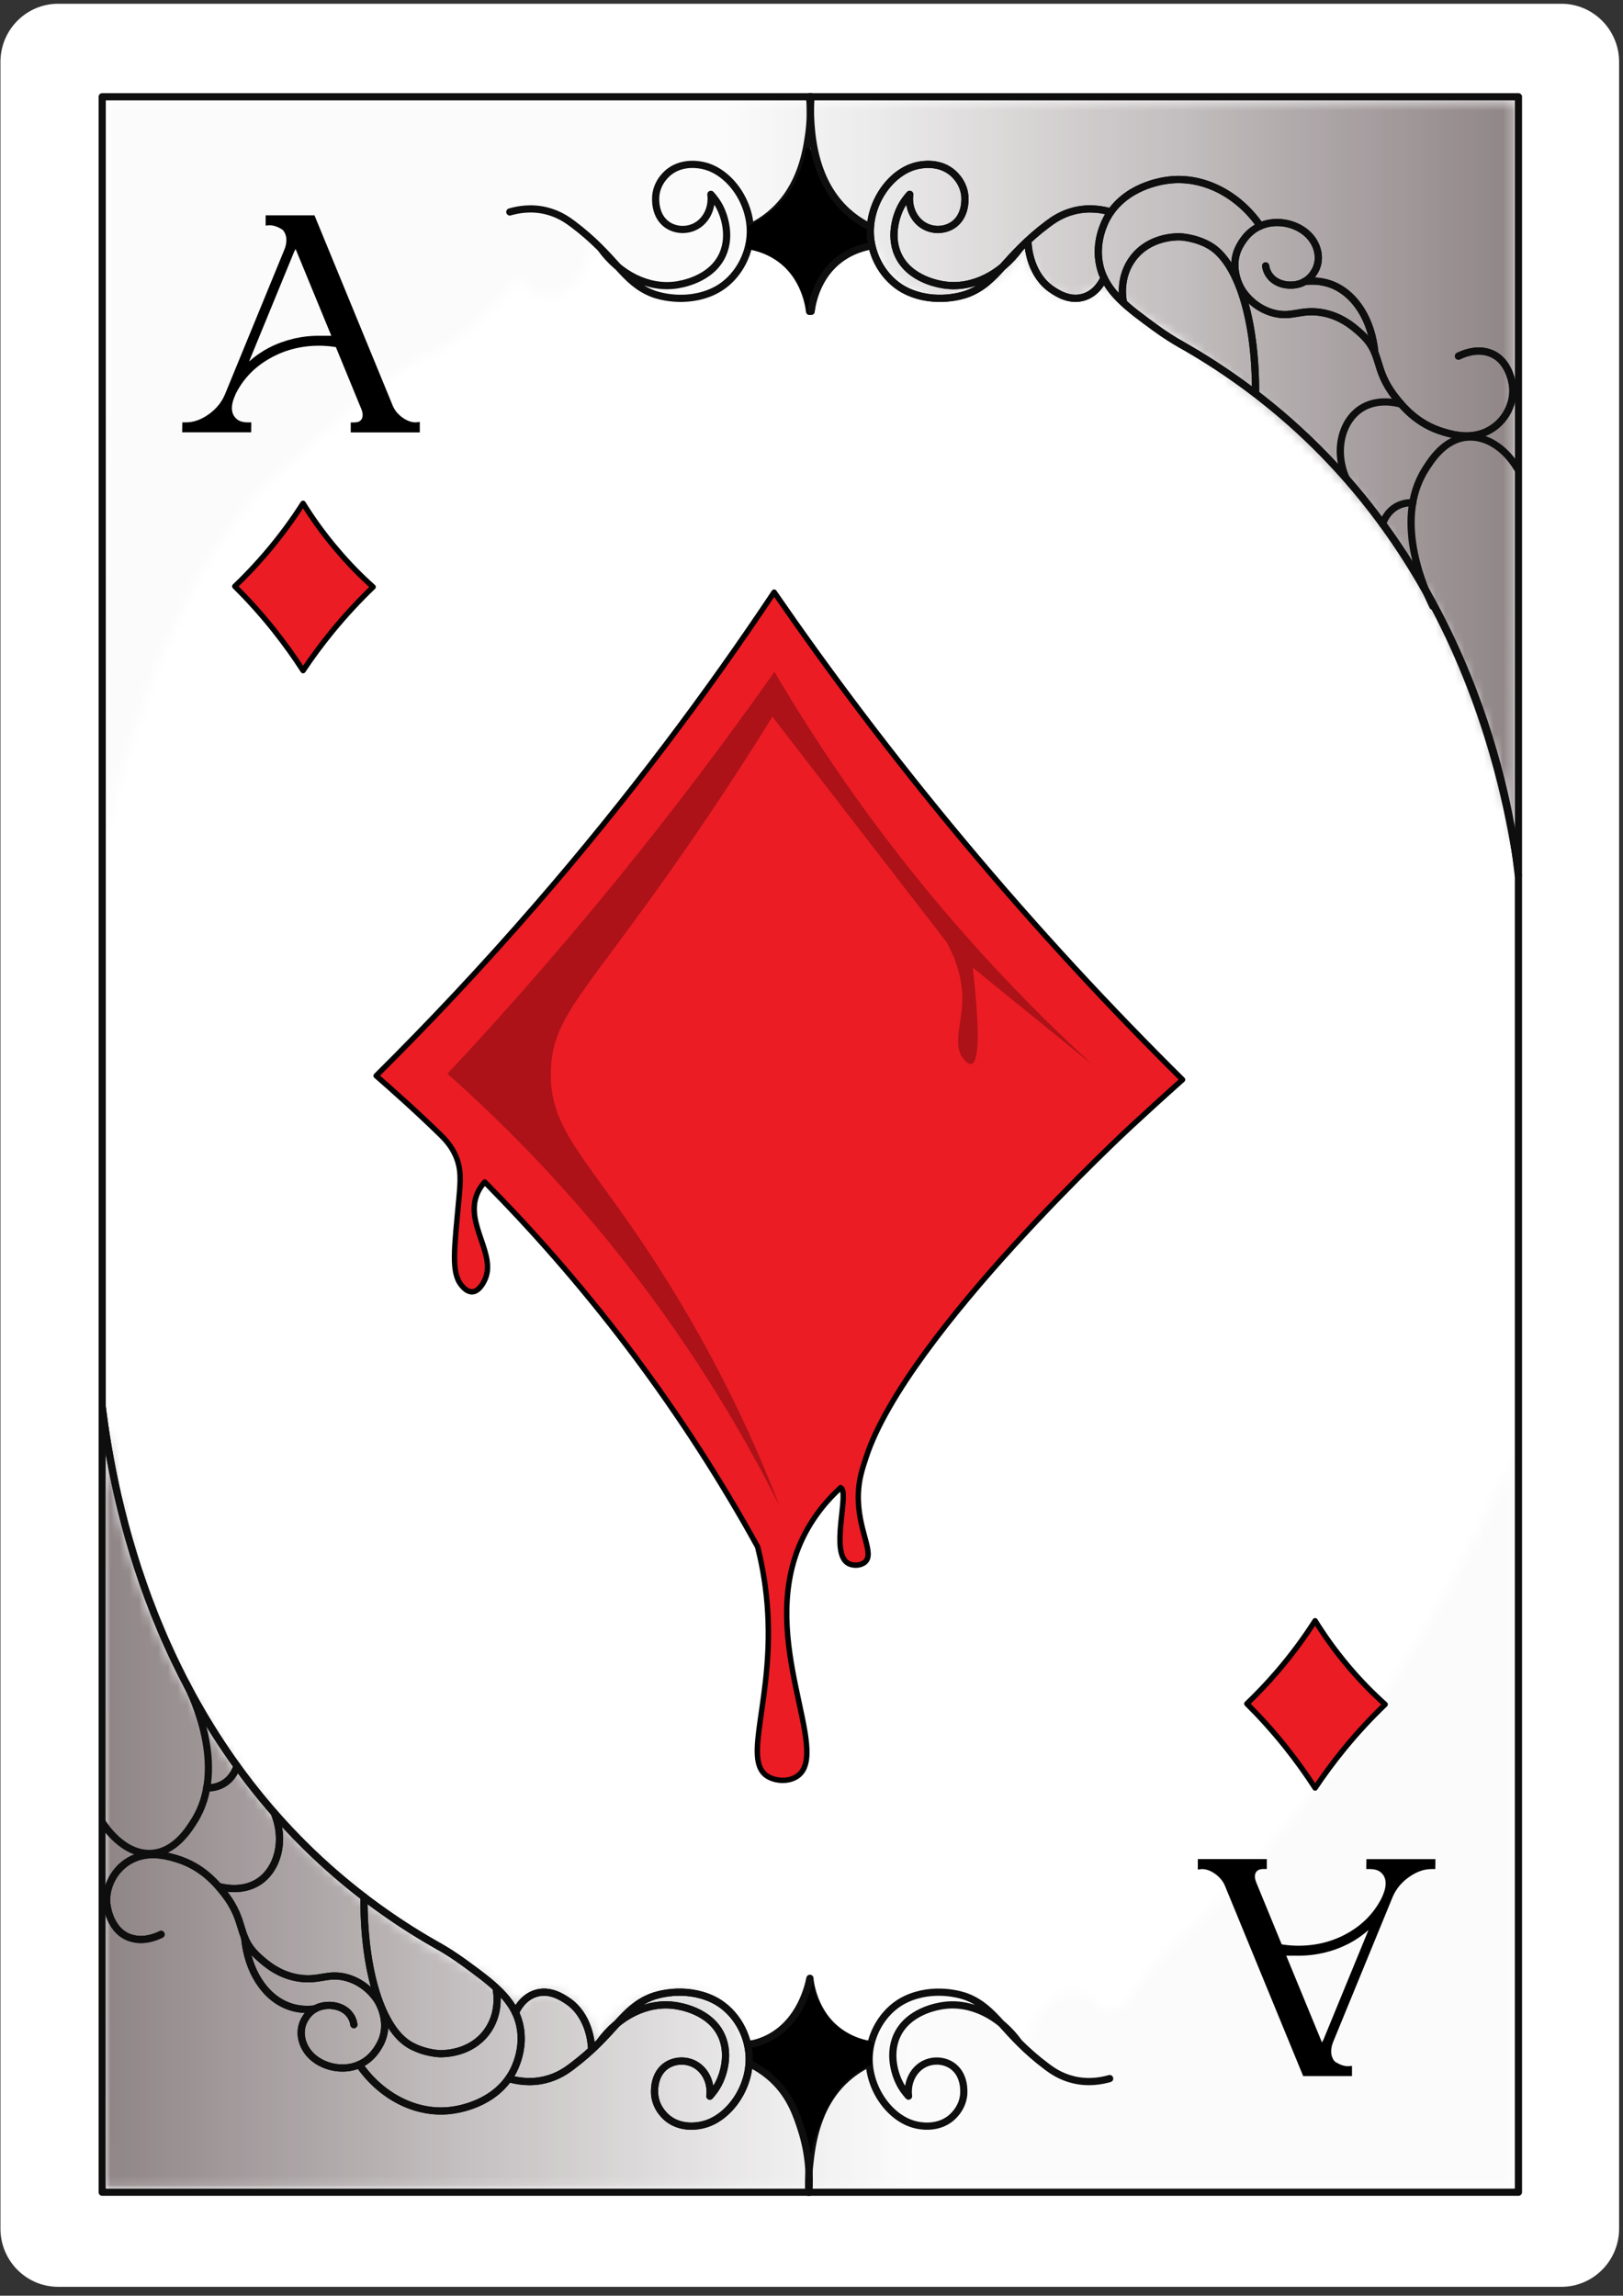 <svg width="169" height="239" viewBox="0 0 169 239" fill="none" xmlns="http://www.w3.org/2000/svg">
<rect x="0" y="0" width="169" height="239" fill="#333333" stroke="none"/>
<path d="M162.578 238.078H6.059C2.738 238.078 0.047 235.363 0.047 232.02V6.449C0.047 3.105 2.738 0.391 6.059 0.391H162.578C165.898 0.391 168.594 3.105 168.594 6.449V232.02C168.594 235.363 165.898 238.078 162.578 238.078Z" fill="white"/>
<mask id="mask0_2320_5096" style="mask-type:luminance" maskUnits="userSpaceOnUse" x="11" y="10" width="147" height="79">
<path d="M11 10H158V89H11V10Z" fill="white"/>
</mask>
<g mask="url(#mask0_2320_5096)">
<mask id="mask1_2320_5096" style="mask-type:luminance" maskUnits="userSpaceOnUse" x="11" y="10" width="147" height="79">
<path d="M157.727 88.133C157.727 62.234 157.734 36.328 157.738 10.434C108.887 10.434 60.023 10.434 11.168 10.441C11.145 35.918 11.121 61.395 11.102 86.871C13.664 75.434 18.84 58.566 28.711 49.559C36.262 42.676 40.035 39.227 42.988 37.844C44.363 37.199 48.75 35.301 52.379 30.871C53.055 30.051 53.543 29.332 53.852 28.852C54.164 29.273 55.379 30.824 57.051 30.855C59.227 30.891 61.656 28.344 61.777 24.504C62.031 25.074 64.172 29.617 69.031 30.645C71.371 31.141 73.336 30.613 74.348 30.254C75.008 29.707 75.887 28.859 76.688 27.645C77.477 26.453 77.902 25.336 78.148 24.523H90.699C90.773 24.988 91.379 28.418 94.5 30.129C97.551 31.801 100.648 30.523 101.602 30.141C104.895 28.816 106.289 26.078 106.598 25.434C107.34 28.973 109.816 31.164 111.988 30.988C112.344 30.961 113.477 30.809 114.652 29.488L118.41 32.617C119.879 33.488 121.941 34.77 124.32 36.434C127.109 38.387 136.363 44.953 143.633 54.398C153.285 66.938 156.516 80.746 157.719 88.117L157.727 88.133Z" fill="white"/>
</mask>
<g mask="url(#mask1_2320_5096)">
<path d="M11.102 10.434V88.133H157.738V10.434H11.102Z" fill="url(#paint0_linear_2320_5096)"/>
</g>
</g>
<path d="M158.113 228.227H10.641C10.641 182.895 10.641 137.566 10.641 92.234C10.641 64.844 10.641 37.461 10.641 10.074H158.113C158.113 37.418 158.113 64.762 158.113 92.109C158.113 137.484 158.113 182.852 158.113 228.227Z" stroke="#0E0E0E" stroke-width="0.75" stroke-linecap="round" stroke-linejoin="round"/>
<path d="M84.293 32.504C84.238 31.883 83.984 29.699 82.176 27.848C80.559 26.184 78.652 25.785 78 25.672C78.051 25.02 78.106 24.367 78.156 23.715C79.012 23.316 80.731 22.371 82.156 20.461C83.602 18.516 84.016 16.582 84.148 15.645C84.488 16.816 85.231 18.816 86.926 20.766C88.231 22.266 89.617 23.184 90.578 23.715C90.629 24.367 90.684 25.02 90.734 25.672C90.269 25.719 87.277 26.062 85.477 28.68C84.422 30.227 84.293 31.801 84.277 32.504H84.293Z" fill="white"/>
<path d="M53.086 22.066C53.918 21.824 55.289 21.562 56.844 21.938C58.199 22.262 59.113 22.922 59.633 23.309C64.191 26.73 64.867 29.387 68.004 30.586C68.406 30.742 71.34 31.711 74.297 30.328C76.379 29.355 77.863 27.137 78.098 24.727C78.426 21.277 76.027 17.863 73.246 17.242C72.922 17.168 71.168 16.777 69.734 17.852C69.555 17.984 68.445 18.84 68.289 20.348C68.266 20.574 68.086 22.516 69.57 23.461C70.402 23.984 71.461 24.016 72.301 23.625C73.492 23.078 74.211 21.703 74.023 20.234C74.316 20.559 74.723 21.059 75.047 21.75C75.203 22.078 76.223 24.336 75.246 26.504C74.062 29.145 70.828 29.609 70.394 29.672C67.508 30.082 64.508 28.566 62.543 25.844" stroke="#0E0E0E" stroke-width="0.75" stroke-linecap="round" stroke-linejoin="round"/>
<path d="M78.156 23.625C78.727 23.348 79.621 22.844 80.527 22.02C83.43 19.371 83.961 15.699 84.203 14.062C84.336 13.141 84.457 11.766 84.301 10.066" stroke="#0E0E0E" stroke-width="0.75" stroke-linecap="round" stroke-linejoin="round"/>
<path d="M78 25.582C78.711 25.711 79.484 25.934 80.25 26.324C83.707 28.086 84.219 31.777 84.293 32.414" stroke="#0E0E0E" stroke-width="0.75" stroke-linecap="round" stroke-linejoin="round"/>
<path d="M115.664 22.066C114.832 21.824 113.461 21.562 111.906 21.938C110.551 22.262 109.637 22.922 109.117 23.309C104.559 26.73 103.883 29.387 100.746 30.586C100.344 30.742 97.41 31.711 94.453 30.328C92.371 29.355 90.887 27.137 90.652 24.727C90.324 21.277 92.723 17.863 95.504 17.242C95.828 17.168 97.582 16.777 99.016 17.852C99.195 17.984 100.305 18.84 100.461 20.348C100.484 20.574 100.664 22.516 99.18 23.461C98.348 23.984 97.289 24.016 96.449 23.625C95.258 23.078 94.539 21.703 94.727 20.234C94.434 20.559 94.027 21.059 93.703 21.75C93.547 22.078 92.527 24.336 93.504 26.504C94.688 29.145 97.922 29.609 98.356 29.672C101.242 30.082 104.242 28.566 106.207 25.844" stroke="#0E0E0E" stroke-width="0.75" stroke-linecap="round" stroke-linejoin="round"/>
<path d="M90.75 25.582C90.039 25.711 89.266 25.934 88.5 26.324C85.043 28.086 84.531 31.777 84.457 32.414" stroke="#0E0E0E" stroke-width="0.75" stroke-linecap="round" stroke-linejoin="round"/>
<path d="M114.961 28.922C114.848 29.176 114.254 30.488 112.867 30.922C111.398 31.387 110.109 30.531 109.566 30.172C107.297 28.664 107.07 25.793 107.047 25.328" stroke="#0E0E0E" stroke-width="0.75" stroke-linecap="round" stroke-linejoin="round"/>
<path d="M122.934 35.836C122.289 35.469 121.379 34.914 120.359 34.172C117.414 32.023 115.109 30.352 114.512 27.621C113.961 25.141 115.078 23.047 115.273 22.695C117.113 19.379 120.961 18.832 121.754 18.742C125.332 18.336 128.961 20.227 131.234 23.527" stroke="#0E0E0E" stroke-width="0.75" stroke-linecap="round" stroke-linejoin="round"/>
<path d="M130.738 40.98C130.777 33.262 128.887 27.203 125.895 25.531C124.359 24.676 122.797 24.652 122.797 24.652C122.281 24.652 119.664 24.691 118.004 26.852C116.527 28.777 116.895 30.984 116.961 31.359" stroke="#0E0E0E" stroke-width="0.75" stroke-linecap="round" stroke-linejoin="round"/>
<path d="M151.867 37.078C152.258 36.887 153.504 36.309 154.844 36.652C157.238 37.262 157.508 40.148 157.523 40.359C157.664 42.195 156.539 44.332 154.395 45.098C152.746 45.684 151.156 45.219 150.309 44.969C147.563 44.168 146.055 42.301 145.305 41.355C142.906 38.297 144.074 36.809 141.613 34.637C140.949 34.043 139.598 32.844 137.527 32.527C135.375 32.191 134.488 33.121 132.523 32.574C130.598 32.031 129.602 30.613 129.344 30.219C129.227 30.039 127.824 27.781 129.141 25.508C129.414 25.035 130.215 23.664 132.023 23.266C133.664 22.914 135.473 23.512 136.461 24.691C137.309 25.695 137.559 27.113 136.898 28.238C136.754 28.484 136.305 29.25 135.285 29.559C134.43 29.812 133.344 29.699 132.594 29.102C131.934 28.566 131.813 27.887 131.789 27.684" stroke="#0E0E0E" stroke-width="0.75" stroke-linecap="round" stroke-linejoin="round"/>
<path d="M143.16 36.727C142.844 33.309 141.098 30.496 138.539 29.578C137.953 29.371 137.039 29.16 135.824 29.309" stroke="#0E0E0E" stroke-width="0.75" stroke-linecap="round" stroke-linejoin="round"/>
<path d="M145.754 42.039C145.289 41.918 143.355 41.469 141.703 42.547C139.719 43.852 138.922 46.875 140.145 49.738" stroke="#0E0E0E" stroke-width="0.75" stroke-linecap="round" stroke-linejoin="round"/>
<path d="M147.113 52.344C146.805 52.328 146.168 52.336 145.492 52.688C144.398 53.266 144.039 54.324 143.969 54.562" stroke="#0E0E0E" stroke-width="0.75" stroke-linecap="round" stroke-linejoin="round"/>
<path d="M158.102 91.156C158.086 91.051 158.07 90.863 158.039 90.644C157.453 85.508 154.148 61.523 134.422 44.023C131.969 41.852 128.168 38.797 122.934 35.828" stroke="#0E0E0E" stroke-width="0.75" stroke-linecap="round" stroke-linejoin="round"/>
<path d="M84.293 32.504C84.238 31.883 83.984 29.699 82.176 27.848C80.559 26.184 78.652 25.785 78 25.672C78.051 25.02 78.106 24.367 78.156 23.715C79.012 23.316 80.731 22.371 82.156 20.461C83.602 18.516 84.016 16.582 84.148 15.645C84.488 16.816 85.231 18.816 86.926 20.766C88.231 22.266 89.617 23.184 90.578 23.715C90.629 24.367 90.684 25.02 90.734 25.672C90.269 25.719 87.277 26.062 85.477 28.68C84.422 30.227 84.293 31.801 84.277 32.504H84.293Z" fill="black" stroke="black" stroke-width="0.562" stroke-linecap="round" stroke-linejoin="round"/>
<path d="M115.664 22.066C114.832 21.824 113.461 21.562 111.906 21.938C110.551 22.262 109.637 22.922 109.117 23.309C104.559 26.73 103.883 29.387 100.746 30.586C100.344 30.742 97.41 31.711 94.453 30.328C92.371 29.355 90.887 27.137 90.652 24.727C90.324 21.277 92.723 17.863 95.504 17.242C95.828 17.168 97.582 16.777 99.016 17.852C99.195 17.984 100.305 18.84 100.461 20.348C100.484 20.574 100.664 22.516 99.18 23.461C98.348 23.984 97.289 24.016 96.449 23.625C95.258 23.078 94.539 21.703 94.727 20.234C94.434 20.559 94.027 21.059 93.703 21.75C93.547 22.078 92.527 24.336 93.504 26.504C94.688 29.145 97.922 29.609 98.356 29.672C101.242 30.082 104.242 28.566 106.207 25.844" stroke="#0E0E0E" stroke-width="0.75" stroke-linecap="round" stroke-linejoin="round"/>
<path d="M90.594 23.625C89.488 23.078 88.719 22.469 88.223 22.02C84.879 18.977 84.555 14.453 84.434 12.789C84.352 11.648 84.398 10.703 84.449 10.066" stroke="#0E0E0E" stroke-width="0.75" stroke-linecap="round" stroke-linejoin="round"/>
<path d="M90.75 25.582C90.039 25.711 89.266 25.934 88.5 26.324C85.043 28.086 84.531 31.777 84.457 32.414" stroke="#0E0E0E" stroke-width="0.75" stroke-linecap="round" stroke-linejoin="round"/>
<path d="M114.961 28.922C114.848 29.176 114.254 30.488 112.867 30.922C111.398 31.387 110.109 30.531 109.566 30.172C107.297 28.664 107.07 25.793 107.047 25.328" stroke="#0E0E0E" stroke-width="0.75" stroke-linecap="round" stroke-linejoin="round"/>
<path d="M122.934 35.836C122.289 35.469 121.379 34.914 120.359 34.172C117.414 32.023 115.109 30.352 114.512 27.621C113.961 25.141 115.078 23.047 115.273 22.695C117.113 19.379 120.961 18.832 121.754 18.742C125.332 18.336 128.961 20.227 131.234 23.527" stroke="#0E0E0E" stroke-width="0.75" stroke-linecap="round" stroke-linejoin="round"/>
<path d="M130.738 40.98C130.777 33.262 128.887 27.203 125.895 25.531C124.359 24.676 122.797 24.652 122.797 24.652C122.281 24.652 119.664 24.691 118.004 26.852C116.527 28.777 116.895 30.984 116.961 31.359" stroke="#0E0E0E" stroke-width="0.75" stroke-linecap="round" stroke-linejoin="round"/>
<path d="M151.867 37.078C152.258 36.887 153.504 36.309 154.844 36.652C157.238 37.262 157.508 40.148 157.523 40.359C157.664 42.195 156.539 44.332 154.395 45.098C152.746 45.684 151.156 45.219 150.309 44.969C147.563 44.168 146.055 42.301 145.305 41.355C142.906 38.297 144.074 36.809 141.613 34.637C140.949 34.043 139.598 32.844 137.527 32.527C135.375 32.191 134.488 33.121 132.523 32.574C130.598 32.031 129.602 30.613 129.344 30.219C129.227 30.039 127.824 27.781 129.141 25.508C129.414 25.035 130.215 23.664 132.023 23.266C133.664 22.914 135.473 23.512 136.461 24.691C137.309 25.695 137.559 27.113 136.898 28.238C136.754 28.484 136.305 29.25 135.285 29.559C134.43 29.812 133.344 29.699 132.594 29.102C131.934 28.566 131.813 27.887 131.789 27.684" stroke="#0E0E0E" stroke-width="0.75" stroke-linecap="round" stroke-linejoin="round"/>
<path d="M143.16 36.727C142.844 33.309 141.098 30.496 138.539 29.578C137.953 29.371 137.039 29.16 135.824 29.309" stroke="#0E0E0E" stroke-width="0.75" stroke-linecap="round" stroke-linejoin="round"/>
<path d="M158.012 48.801C156.781 46.695 154.816 45.383 152.859 45.504C150.434 45.652 149.012 47.926 148.395 48.906C144.93 54.434 148.637 61.988 149.203 63.121" stroke="#0E0E0E" stroke-width="0.75" stroke-linecap="round" stroke-linejoin="round"/>
<path d="M158.063 90.481C156.652 80.828 152.07 59.715 134.422 44.031C130.582 40.621 126.66 37.941 122.934 35.836" stroke="#0E0E0E" stroke-width="0.75" stroke-linecap="round" stroke-linejoin="round"/>
<mask id="mask2_2320_5096" style="mask-type:luminance" maskUnits="userSpaceOnUse" x="10" y="148" width="148" height="80">
<path d="M10 148H158V228H10V148Z" fill="white"/>
</mask>
<g mask="url(#mask2_2320_5096)">
<mask id="mask3_2320_5096" style="mask-type:luminance" maskUnits="userSpaceOnUse" x="10" y="148" width="148" height="80">
<path d="M10.949 148.68C10.973 175.074 10.988 201.465 11.012 227.852C59.871 227.844 108.734 227.828 157.598 227.82C157.621 202.344 157.641 176.863 157.664 151.387C152.813 162.676 145.371 176.43 133.828 190.172C129.375 195.465 124.891 200.086 120.562 204.09C119.363 205.68 118.164 207.262 116.969 208.852C116.289 209.039 115.605 209.219 114.922 209.406C114.609 208.988 113.391 207.434 111.719 207.406C109.547 207.367 107.113 209.918 106.996 213.758C106.738 213.188 104.602 208.641 99.742 207.613C97.402 207.121 95.438 207.645 94.426 208.004C93.766 208.551 92.887 209.398 92.086 210.613C91.297 211.809 90.871 212.926 90.621 213.734H78.074C78 213.27 77.391 209.844 74.273 208.133C71.219 206.461 68.121 207.734 67.172 208.117C63.879 209.445 62.484 212.184 62.176 212.828C61.434 209.289 58.957 207.098 56.781 207.27C56.43 207.301 55.297 207.449 54.121 208.77C52.867 207.727 51.613 206.684 50.363 205.641C44.543 202.762 33.703 196.426 24.609 184.141C13.973 169.77 11.617 155.227 10.965 148.688L10.949 148.68Z" fill="white"/>
</mask>
<g mask="url(#mask3_2320_5096)">
<path d="M10.949 148.68V227.852H157.664V148.68H10.949Z" fill="url(#paint1_linear_2320_5096)"/>
</g>
</g>
<path d="M84.336 205.957C84.391 206.578 84.644 208.762 86.453 210.613C88.074 212.281 89.977 212.676 90.629 212.789C90.578 213.441 90.523 214.094 90.473 214.746C89.617 215.145 87.898 216.09 86.477 218.004C85.027 219.945 84.613 221.879 84.481 222.816C84.141 221.648 83.398 219.645 81.703 217.695C80.398 216.195 79.012 215.281 78.051 214.746C78 214.094 77.949 213.441 77.894 212.789C78.359 212.746 81.352 212.398 83.152 209.781C84.211 208.238 84.336 206.664 84.352 205.957H84.336Z" fill="white"/>
<path d="M115.547 216.398C114.711 216.637 113.34 216.898 111.789 216.523C110.43 216.203 109.516 215.543 108.996 215.152C104.437 211.734 103.762 209.078 100.629 207.879C100.223 207.719 97.289 206.754 94.336 208.133C92.25 209.109 90.766 211.328 90.531 213.734C90.203 217.184 92.602 220.598 95.387 221.219C95.707 221.297 97.461 221.684 98.894 220.613C99.074 220.477 100.184 219.621 100.344 218.113C100.363 217.891 100.547 215.949 99.059 215.004C98.227 214.477 97.172 214.449 96.328 214.836C95.137 215.387 94.418 216.758 94.606 218.227C94.312 217.906 93.906 217.402 93.586 216.711C93.426 216.383 92.406 214.125 93.383 211.957C94.566 209.316 97.801 208.852 98.234 208.793C101.121 208.379 104.121 209.895 106.086 212.617" stroke="#0E0E0E" stroke-width="0.75" stroke-linecap="round" stroke-linejoin="round"/>
<path d="M90.473 214.836C89.414 215.363 88.641 215.953 88.102 216.441C84.988 219.27 84.531 223.387 84.316 225.316C84.172 226.566 84.188 227.602 84.219 228.238" stroke="#0E0E0E" stroke-width="0.75" stroke-linecap="round" stroke-linejoin="round"/>
<path d="M90.629 212.879C89.918 212.754 89.144 212.527 88.379 212.137C84.922 210.375 84.414 206.684 84.336 206.047" stroke="#0E0E0E" stroke-width="0.75" stroke-linecap="round" stroke-linejoin="round"/>
<path d="M52.973 216.398C53.805 216.637 55.176 216.898 56.73 216.523C58.086 216.203 59.004 215.543 59.52 215.152C64.078 211.734 64.754 209.078 67.891 207.879C68.297 207.719 71.227 206.754 74.184 208.133C76.266 209.109 77.754 211.328 77.984 213.734C78.316 217.184 75.914 220.598 73.133 221.219C72.809 221.297 71.055 221.684 69.621 220.613C69.441 220.477 68.332 219.621 68.176 218.113C68.152 217.891 67.973 215.949 69.457 215.004C70.289 214.477 71.348 214.449 72.188 214.836C73.379 215.387 74.102 216.758 73.914 218.227C74.203 217.906 74.609 217.402 74.934 216.711C75.09 216.383 76.109 214.125 75.137 211.957C73.949 209.316 70.719 208.852 70.281 208.793C67.394 208.379 64.394 209.895 62.43 212.617" stroke="#0E0E0E" stroke-width="0.75" stroke-linecap="round" stroke-linejoin="round"/>
<path d="M77.887 212.879C78.57 212.773 79.352 212.559 80.137 212.137C83.348 210.441 84.18 206.82 84.336 206.047" stroke="#0E0E0E" stroke-width="0.75" stroke-linecap="round" stroke-linejoin="round"/>
<path d="M53.676 209.543C53.789 209.289 54.383 207.977 55.77 207.539C57.238 207.074 58.531 207.93 59.07 208.289C61.344 209.797 61.566 212.672 61.59 213.137" stroke="#0E0E0E" stroke-width="0.75" stroke-linecap="round" stroke-linejoin="round"/>
<path d="M45.699 202.629C46.344 202.996 47.25 203.551 48.27 204.293C51.219 206.438 53.52 208.109 54.121 210.84C54.668 213.324 53.551 215.414 53.355 215.766C51.516 219.082 47.672 219.629 46.875 219.719C43.297 220.125 39.668 218.234 37.395 214.934" stroke="#0E0E0E" stroke-width="0.75" stroke-linecap="round" stroke-linejoin="round"/>
<path d="M37.898 197.484C37.859 205.199 39.75 211.262 42.742 212.934C44.281 213.789 45.84 213.809 45.84 213.809C46.359 213.809 48.977 213.773 50.633 211.613C52.109 209.684 51.742 207.48 51.676 207.105" stroke="#0E0E0E" stroke-width="0.75" stroke-linecap="round" stroke-linejoin="round"/>
<path d="M16.77 201.383C16.379 201.578 15.137 202.156 13.793 201.809C11.399 201.203 11.129 198.316 11.113 198.105C10.973 196.266 12.098 194.129 14.242 193.363C15.891 192.781 17.484 193.246 18.328 193.492C21.074 194.297 22.582 196.164 23.332 197.109C25.734 200.168 24.562 201.652 27.023 203.828C27.692 204.422 29.039 205.621 31.109 205.934C33.262 206.273 34.148 205.344 36.113 205.891C38.039 206.43 39.039 207.848 39.293 208.246C39.414 208.426 40.816 210.684 39.496 212.953C39.227 213.426 38.422 214.801 36.613 215.199C34.973 215.551 33.164 214.949 32.176 213.773C31.328 212.766 31.078 211.351 31.738 210.226C31.883 209.976 32.332 209.211 33.352 208.906C34.207 208.648 35.297 208.762 36.047 209.363C36.703 209.894 36.824 210.578 36.848 210.781" stroke="#0E0E0E" stroke-width="0.75" stroke-linecap="round" stroke-linejoin="round"/>
<path d="M25.477 201.727C25.793 205.148 27.539 207.961 30.098 208.875C30.684 209.086 31.598 209.297 32.812 209.145" stroke="#0E0E0E" stroke-width="0.75" stroke-linecap="round" stroke-linejoin="round"/>
<path d="M22.875 196.426C23.355 196.547 25.273 196.98 26.926 195.914C28.926 194.609 29.746 191.586 28.539 188.707" stroke="#0E0E0E" stroke-width="0.75" stroke-linecap="round" stroke-linejoin="round"/>
<path d="M21.516 186.121C21.824 186.137 22.461 186.129 23.137 185.773C24.262 185.184 24.609 184.078 24.676 183.855" stroke="#0E0E0E" stroke-width="0.75" stroke-linecap="round" stroke-linejoin="round"/>
<path d="M10.656 146.535C11.859 156.195 16.074 178.273 34.207 194.437C38.039 197.852 41.953 200.527 45.699 202.637" stroke="#0E0E0E" stroke-width="0.75" stroke-linecap="round" stroke-linejoin="round"/>
<path d="M84.336 205.957C84.391 206.578 84.644 208.762 86.453 210.613C88.074 212.281 89.977 212.676 90.629 212.789C90.578 213.441 90.523 214.094 90.473 214.746C90.008 214.957 89.371 215.289 88.688 215.805C87.148 216.984 86.414 218.363 85.769 219.609C85.207 220.703 84.481 222.398 84.106 224.633C84.098 223.559 83.934 220.477 81.699 217.687C80.43 216.098 78.977 215.203 78.047 214.738C77.992 214.086 77.941 213.434 77.887 212.781C78.352 212.738 81.344 212.391 83.144 209.773C84.203 208.23 84.328 206.656 84.344 205.949L84.336 205.957Z" fill="black" stroke="black" stroke-width="0.562" stroke-linecap="round" stroke-linejoin="round"/>
<path d="M52.973 216.398C53.805 216.637 55.176 216.898 56.73 216.523C58.086 216.203 59.004 215.543 59.52 215.152C64.078 211.734 64.754 209.078 67.891 207.879C68.297 207.719 71.227 206.754 74.184 208.133C76.266 209.109 77.754 211.328 77.984 213.734C78.316 217.184 75.914 220.598 73.133 221.219C72.809 221.297 71.055 221.684 69.621 220.613C69.441 220.477 68.332 219.621 68.176 218.113C68.152 217.891 67.973 215.949 69.457 215.004C70.289 214.477 71.348 214.449 72.188 214.836C73.379 215.387 74.102 216.758 73.914 218.227C74.203 217.906 74.609 217.402 74.934 216.711C75.09 216.383 76.109 214.125 75.137 211.957C73.949 209.316 70.719 208.852 70.281 208.793C67.394 208.379 64.394 209.895 62.43 212.617" stroke="#0E0E0E" stroke-width="0.75" stroke-linecap="round" stroke-linejoin="round"/>
<path d="M78.047 214.836C78.668 215.137 79.539 215.641 80.414 216.441C82.266 218.152 82.934 220.133 83.453 221.754C84.254 224.258 84.336 226.539 84.227 228.238" stroke="#0E0E0E" stroke-width="0.75" stroke-linecap="round" stroke-linejoin="round"/>
<path d="M77.887 212.879C78.57 212.773 79.352 212.559 80.137 212.137C83.379 210.422 84.188 206.715 84.336 205.957" stroke="#0E0E0E" stroke-width="0.75" stroke-linecap="round" stroke-linejoin="round"/>
<path d="M53.676 209.543C53.789 209.289 54.383 207.977 55.77 207.539C57.238 207.074 58.531 207.93 59.07 208.289C61.344 209.797 61.566 212.672 61.59 213.137" stroke="#0E0E0E" stroke-width="0.75" stroke-linecap="round" stroke-linejoin="round"/>
<path d="M45.699 202.629C46.344 202.996 47.25 203.551 48.27 204.293C51.219 206.438 53.52 208.109 54.121 210.84C54.668 213.324 53.551 215.414 53.355 215.766C51.516 219.082 47.672 219.629 46.875 219.719C43.297 220.125 39.668 218.234 37.395 214.934" stroke="#0E0E0E" stroke-width="0.75" stroke-linecap="round" stroke-linejoin="round"/>
<path d="M37.898 197.484C37.859 205.199 39.75 211.262 42.742 212.934C44.281 213.789 45.84 213.809 45.84 213.809C46.359 213.809 48.977 213.773 50.633 211.613C52.109 209.684 51.742 207.48 51.676 207.105" stroke="#0E0E0E" stroke-width="0.75" stroke-linecap="round" stroke-linejoin="round"/>
<path d="M16.77 201.383C16.379 201.578 15.137 202.156 13.793 201.809C11.399 201.203 11.129 198.316 11.113 198.105C10.973 196.266 12.098 194.129 14.242 193.363C15.891 192.781 17.484 193.246 18.328 193.492C21.074 194.297 22.582 196.164 23.332 197.109C25.734 200.168 24.562 201.652 27.023 203.828C27.692 204.422 29.039 205.621 31.109 205.934C33.262 206.273 34.148 205.344 36.113 205.891C38.039 206.43 39.039 207.848 39.293 208.246C39.414 208.426 40.816 210.684 39.496 212.953C39.227 213.426 38.422 214.801 36.613 215.199C34.973 215.551 33.164 214.949 32.176 213.773C31.328 212.766 31.078 211.351 31.738 210.226C31.883 209.976 32.332 209.211 33.352 208.906C34.207 208.648 35.297 208.762 36.047 209.363C36.703 209.894 36.824 210.578 36.848 210.781" stroke="#0E0E0E" stroke-width="0.75" stroke-linecap="round" stroke-linejoin="round"/>
<path d="M25.477 201.727C25.793 205.148 27.539 207.961 30.098 208.875C30.684 209.086 31.598 209.297 32.812 209.145" stroke="#0E0E0E" stroke-width="0.75" stroke-linecap="round" stroke-linejoin="round"/>
<path d="M10.711 189.797C10.801 189.945 12.797 193.141 15.781 192.953C18.195 192.801 19.621 190.539 20.242 189.547C23.699 184.027 20.004 176.469 19.434 175.336" stroke="#0E0E0E" stroke-width="0.75" stroke-linecap="round" stroke-linejoin="round"/>
<path d="M22.875 196.426C23.355 196.547 25.273 196.98 26.926 195.914C28.926 194.609 29.746 191.586 28.539 188.707" stroke="#0E0E0E" stroke-width="0.75" stroke-linecap="round" stroke-linejoin="round"/>
<path d="M21.516 186.121C21.824 186.137 22.461 186.129 23.137 185.773C24.262 185.184 24.609 184.078 24.676 183.855" stroke="#0E0E0E" stroke-width="0.75" stroke-linecap="round" stroke-linejoin="round"/>
<path d="M10.656 146.535C11.859 156.195 16.074 178.273 34.207 194.437C38.039 197.852 41.953 200.527 45.699 202.637" stroke="#0E0E0E" stroke-width="0.75" stroke-linecap="round" stroke-linejoin="round"/>
<path d="M124.727 194.625V193.547H131.91V194.578H131.52C131.406 194.578 131.281 194.602 131.145 194.641C131.012 194.684 130.898 194.766 130.801 194.887C130.719 195.016 130.672 195.172 130.672 195.359C130.672 195.547 130.719 195.758 130.816 195.988L130.828 196.02L133.461 202.426C134.023 202.516 134.609 202.566 135.203 202.566C137.094 202.566 138.824 202.117 140.379 201.227C141.938 200.332 143.102 199.117 143.879 197.578L144.023 197.234L144.051 197.16C144.211 196.77 144.285 196.41 144.285 196.078C144.285 195.555 144.09 195.156 143.707 194.871L143.691 194.859C143.422 194.676 143.078 194.586 142.672 194.586H142.266L142.281 193.551H149.469L149.453 194.586H149.062C148.273 194.586 147.504 194.863 146.723 195.414C145.949 195.961 145.379 196.641 145.027 197.461L144.996 197.535L138.832 212.551C138.684 212.902 138.613 213.246 138.613 213.57C138.613 213.988 138.742 214.336 138.988 214.621C139.469 214.941 139.926 215.109 140.355 215.109L140.781 215.078V216.141H135.699L127.539 196.297C127.328 195.816 126.988 195.414 126.523 195.082C126.059 194.754 125.602 194.586 125.152 194.586L124.727 194.633V194.625ZM135.426 203.602H133.934L137.656 212.641C137.73 212.504 137.797 212.371 137.859 212.234L137.918 212.078L142.5 200.926C141.219 202.074 139.672 202.867 137.887 203.297C137.805 203.316 137.707 203.34 137.602 203.355C136.891 203.512 136.164 203.594 135.422 203.602H135.426Z" fill="black"/>
<path d="M43.711 43.934V45.016H36.523V43.98H36.914C37.027 43.98 37.156 43.957 37.289 43.922C37.426 43.883 37.539 43.793 37.637 43.672C37.719 43.547 37.762 43.387 37.762 43.199C37.762 43.012 37.719 42.801 37.621 42.57L37.605 42.539L34.973 36.137C34.41 36.047 33.824 35.992 33.234 35.992C31.344 35.992 29.609 36.441 28.059 37.336C26.496 38.227 25.336 39.441 24.555 40.98L24.414 41.324L24.383 41.398C24.227 41.789 24.148 42.148 24.148 42.48C24.148 43.004 24.344 43.402 24.727 43.688L24.742 43.703C25.012 43.883 25.352 43.973 25.762 43.973H26.168L26.152 45.008H18.969L18.984 43.973H19.371C20.152 43.973 20.934 43.695 21.711 43.148C22.484 42.602 23.055 41.918 23.406 41.102L23.438 41.023L29.602 26.012C29.754 25.656 29.82 25.312 29.82 24.988C29.82 24.57 29.691 24.227 29.445 23.941C28.965 23.617 28.508 23.453 28.078 23.453L27.66 23.484V22.418H32.746L40.906 42.262C41.113 42.742 41.453 43.148 41.918 43.477C42.383 43.809 42.84 43.973 43.289 43.973L43.719 43.926L43.711 43.934ZM33.008 34.957H34.5L30.781 25.922C30.703 26.055 30.637 26.191 30.578 26.324L30.516 26.484L25.934 37.637C27.219 36.488 28.762 35.691 30.547 35.266C30.629 35.242 30.727 35.219 30.832 35.203C31.547 35.047 32.273 34.965 33.016 34.957H33.008Z" fill="black"/>
<path d="M31.551 52.41C30.496 54.066 29.191 55.867 27.602 57.719C26.527 58.965 25.469 60.066 24.449 61.043C25.754 62.34 27.137 63.848 28.523 65.586C29.691 67.059 30.699 68.477 31.559 69.816C32.422 68.519 33.426 67.148 34.582 65.731C36.039 63.953 37.484 62.422 38.852 61.109C37.641 60.031 36.328 58.719 35.012 57.148C33.594 55.477 32.461 53.859 31.559 52.402L31.551 52.41Z" fill="#EB1C24" stroke="black" stroke-width="0.562" stroke-linecap="round" stroke-linejoin="round"/>
<path d="M123.137 112.402C115.801 105.141 108.09 96.887 100.297 87.555C92.805 78.586 86.281 69.871 80.609 61.648C73.746 71.941 65.559 82.957 55.793 94.215C50.184 100.688 44.602 106.598 39.164 111.996C40.703 113.34 43.262 115.605 45.816 118.094C46.273 118.547 46.949 119.211 47.43 120.293C48.051 121.695 47.961 122.926 47.781 124.844C47.309 130.004 46.949 132.504 48.066 133.828C48.211 134.004 48.645 134.52 49.184 134.488C49.883 134.453 50.34 133.531 50.445 133.32C51.797 130.629 48.352 127.434 49.695 124.266C49.934 123.691 50.273 123.285 50.477 123.059C55.215 127.852 60.328 133.582 65.43 140.316C70.988 147.668 75.406 154.719 78.891 161.039C79.223 162.359 79.672 164.43 79.883 167.004C80.676 176.684 77.281 183.059 79.816 184.859C80.633 185.438 82.074 185.559 83.004 184.926C86.664 182.469 78.863 170.82 83.363 160.605C84.609 157.785 86.43 155.887 87.539 154.875C88.508 155.34 86.356 161.676 88.328 162.766C88.816 163.035 89.602 163.027 90.066 162.629C91.141 161.707 89.227 159.219 89.379 155.453C89.438 154.004 89.766 152.984 90.195 151.695C94.41 138.855 117.797 117.254 117.797 117.254C119.137 116.016 120.953 114.352 123.129 112.41L123.137 112.402Z" fill="#EB1C24" stroke="black" stroke-width="0.562" stroke-linecap="round" stroke-linejoin="round"/>
<path d="M80.641 69.945C76.809 75.391 72.668 80.961 68.203 86.633C60.93 95.871 53.656 104.242 46.59 111.789C51.781 116.387 57.457 122.055 63.105 128.941C71.301 138.938 77.094 148.656 81.172 156.789C78.734 150.465 74.805 141.645 68.559 131.91C61.254 120.523 57.113 117.773 57.359 111.359C57.578 105.66 61.012 103.387 71.391 88.402C75.344 82.695 78.414 77.871 80.43 74.617C86.484 82.453 92.543 90.285 98.594 98.121C100.027 100.777 100.262 102.906 100.199 104.387C100.094 106.738 99.164 109.02 100.41 110.34C100.574 110.52 100.875 110.836 101.152 110.766C102.156 110.527 101.828 105.504 101.297 100.738C105.504 104.152 109.703 107.566 113.91 110.977C108.676 106.199 103.012 100.453 97.328 93.652C90.324 85.262 84.863 77.137 80.641 69.945Z" fill="#AC1217"/>
<path d="M136.934 168.742C135.879 170.398 134.574 172.199 132.984 174.051C131.91 175.297 130.852 176.398 129.832 177.375C131.137 178.672 132.516 180.18 133.906 181.922C135.074 183.391 136.078 184.809 136.941 186.148C137.805 184.852 138.809 183.48 139.965 182.063C141.422 180.285 142.867 178.754 144.234 177.441C143.023 176.363 141.711 175.051 140.391 173.484C138.977 171.809 137.844 170.191 136.941 168.734L136.934 168.742Z" fill="#EB1C24" stroke="black" stroke-width="0.562" stroke-linecap="round" stroke-linejoin="round"/>
<defs>
<linearGradient id="paint0_linear_2320_5096" x1="157.74" y1="49.275" x2="11.1" y2="49.275" gradientUnits="userSpaceOnUse">
<stop stop-color="#8F8587"/>
<stop offset="0.004" stop-color="#908688"/>
<stop offset="0.008" stop-color="#918789"/>
<stop offset="0.012" stop-color="#92888A"/>
<stop offset="0.016" stop-color="#92898B"/>
<stop offset="0.02" stop-color="#938A8B"/>
<stop offset="0.023" stop-color="#948B8C"/>
<stop offset="0.027" stop-color="#958C8D"/>
<stop offset="0.031" stop-color="#968D8E"/>
<stop offset="0.035" stop-color="#978D8F"/>
<stop offset="0.039" stop-color="#988E90"/>
<stop offset="0.043" stop-color="#988F91"/>
<stop offset="0.047" stop-color="#999092"/>
<stop offset="0.051" stop-color="#9A9193"/>
<stop offset="0.055" stop-color="#9B9294"/>
<stop offset="0.059" stop-color="#9C9395"/>
<stop offset="0.062" stop-color="#9D9496"/>
<stop offset="0.066" stop-color="#9D9596"/>
<stop offset="0.07" stop-color="#9E9697"/>
<stop offset="0.074" stop-color="#9F9798"/>
<stop offset="0.078" stop-color="#A09899"/>
<stop offset="0.082" stop-color="#A1999A"/>
<stop offset="0.086" stop-color="#A2999B"/>
<stop offset="0.09" stop-color="#A39A9C"/>
<stop offset="0.094" stop-color="#A39B9D"/>
<stop offset="0.098" stop-color="#A49C9E"/>
<stop offset="0.102" stop-color="#A59D9F"/>
<stop offset="0.105" stop-color="#A69EA0"/>
<stop offset="0.109" stop-color="#A79FA0"/>
<stop offset="0.113" stop-color="#A8A0A1"/>
<stop offset="0.117" stop-color="#A8A1A2"/>
<stop offset="0.121" stop-color="#A9A2A3"/>
<stop offset="0.125" stop-color="#AAA3A4"/>
<stop offset="0.129" stop-color="#ABA4A5"/>
<stop offset="0.133" stop-color="#ACA5A6"/>
<stop offset="0.137" stop-color="#ADA5A7"/>
<stop offset="0.141" stop-color="#AEA6A8"/>
<stop offset="0.145" stop-color="#AEA7A9"/>
<stop offset="0.148" stop-color="#AFA8AA"/>
<stop offset="0.152" stop-color="#B0A9AB"/>
<stop offset="0.156" stop-color="#B1AAAB"/>
<stop offset="0.16" stop-color="#B2ABAC"/>
<stop offset="0.164" stop-color="#B3ACAD"/>
<stop offset="0.168" stop-color="#B3ADAE"/>
<stop offset="0.172" stop-color="#B4AEAF"/>
<stop offset="0.176" stop-color="#B5AFB0"/>
<stop offset="0.18" stop-color="#B6B0B1"/>
<stop offset="0.184" stop-color="#B7B1B2"/>
<stop offset="0.188" stop-color="#B8B2B3"/>
<stop offset="0.191" stop-color="#B9B2B4"/>
<stop offset="0.195" stop-color="#B9B3B5"/>
<stop offset="0.199" stop-color="#BAB4B5"/>
<stop offset="0.203" stop-color="#BBB5B6"/>
<stop offset="0.207" stop-color="#BCB6B7"/>
<stop offset="0.211" stop-color="#BDB7B8"/>
<stop offset="0.215" stop-color="#BEB8B9"/>
<stop offset="0.219" stop-color="#BEB9BA"/>
<stop offset="0.223" stop-color="#BFBABB"/>
<stop offset="0.227" stop-color="#C0BBBC"/>
<stop offset="0.23" stop-color="#C1BCBD"/>
<stop offset="0.234" stop-color="#C2BDBE"/>
<stop offset="0.238" stop-color="#C3BEBF"/>
<stop offset="0.242" stop-color="#C3BEBF"/>
<stop offset="0.246" stop-color="#C4BFC0"/>
<stop offset="0.25" stop-color="#C5C0C1"/>
<stop offset="0.254" stop-color="#C6C1C2"/>
<stop offset="0.258" stop-color="#C6C2C3"/>
<stop offset="0.262" stop-color="#C7C3C3"/>
<stop offset="0.266" stop-color="#C8C3C4"/>
<stop offset="0.27" stop-color="#C9C4C5"/>
<stop offset="0.273" stop-color="#C9C5C6"/>
<stop offset="0.277" stop-color="#CAC6C7"/>
<stop offset="0.281" stop-color="#CBC7C7"/>
<stop offset="0.285" stop-color="#CCC7C8"/>
<stop offset="0.289" stop-color="#CCC8C9"/>
<stop offset="0.293" stop-color="#CDC9CA"/>
<stop offset="0.297" stop-color="#CECACB"/>
<stop offset="0.301" stop-color="#CFCBCB"/>
<stop offset="0.305" stop-color="#CFCCCC"/>
<stop offset="0.309" stop-color="#D0CCCD"/>
<stop offset="0.312" stop-color="#D1CDCE"/>
<stop offset="0.316" stop-color="#D2CECF"/>
<stop offset="0.32" stop-color="#D2CFCF"/>
<stop offset="0.324" stop-color="#D3D0D0"/>
<stop offset="0.328" stop-color="#D4D0D1"/>
<stop offset="0.332" stop-color="#D5D1D2"/>
<stop offset="0.336" stop-color="#D5D2D3"/>
<stop offset="0.34" stop-color="#D6D3D3"/>
<stop offset="0.344" stop-color="#D7D4D4"/>
<stop offset="0.348" stop-color="#D8D5D5"/>
<stop offset="0.352" stop-color="#D8D5D6"/>
<stop offset="0.355" stop-color="#D9D6D7"/>
<stop offset="0.359" stop-color="#DAD7D7"/>
<stop offset="0.363" stop-color="#DBD8D8"/>
<stop offset="0.367" stop-color="#DBD9D9"/>
<stop offset="0.371" stop-color="#DCDADA"/>
<stop offset="0.375" stop-color="#DDDADB"/>
<stop offset="0.379" stop-color="#DEDBDB"/>
<stop offset="0.383" stop-color="#DEDCDC"/>
<stop offset="0.387" stop-color="#DFDDDD"/>
<stop offset="0.391" stop-color="#E0DEDE"/>
<stop offset="0.395" stop-color="#E1DEDF"/>
<stop offset="0.398" stop-color="#E1DFE0"/>
<stop offset="0.402" stop-color="#E2E0E0"/>
<stop offset="0.406" stop-color="#E3E1E1"/>
<stop offset="0.41" stop-color="#E4E2E2"/>
<stop offset="0.414" stop-color="#E4E3E3"/>
<stop offset="0.418" stop-color="#E5E3E4"/>
<stop offset="0.422" stop-color="#E6E4E4"/>
<stop offset="0.426" stop-color="#E6E5E5"/>
<stop offset="0.43" stop-color="#E7E6E6"/>
<stop offset="0.434" stop-color="#E8E7E7"/>
<stop offset="0.438" stop-color="#E9E7E8"/>
<stop offset="0.441" stop-color="#E9E8E8"/>
<stop offset="0.445" stop-color="#EAE9E9"/>
<stop offset="0.449" stop-color="#EBEAEA"/>
<stop offset="0.453" stop-color="#ECEBEB"/>
<stop offset="0.457" stop-color="#ECEBEB"/>
<stop offset="0.461" stop-color="#EDECEC"/>
<stop offset="0.465" stop-color="#EDECEC"/>
<stop offset="0.469" stop-color="#EEEDED"/>
<stop offset="0.473" stop-color="#EEEEEE"/>
<stop offset="0.477" stop-color="#EFEEEE"/>
<stop offset="0.48" stop-color="#EFEFEF"/>
<stop offset="0.484" stop-color="#F0EFEF"/>
<stop offset="0.488" stop-color="#F1F0F0"/>
<stop offset="0.492" stop-color="#F1F1F1"/>
<stop offset="0.496" stop-color="#F2F1F1"/>
<stop offset="0.5" stop-color="#F2F2F2"/>
<stop offset="0.504" stop-color="#F3F2F2"/>
<stop offset="0.508" stop-color="#F3F3F3"/>
<stop offset="0.512" stop-color="#F4F4F4"/>
<stop offset="0.516" stop-color="#F5F4F4"/>
<stop offset="0.52" stop-color="#F5F5F5"/>
<stop offset="0.523" stop-color="#F6F5F5"/>
<stop offset="0.527" stop-color="#F6F6F6"/>
<stop offset="0.531" stop-color="#F7F7F7"/>
<stop offset="0.535" stop-color="#F7F7F7"/>
<stop offset="0.539" stop-color="#F8F8F8"/>
<stop offset="0.543" stop-color="#F8F8F8"/>
<stop offset="0.547" stop-color="#F9F9F9"/>
<stop offset="0.551" stop-color="#FAFAFA"/>
<stop offset="0.555" stop-color="#FAFAFA"/>
<stop offset="0.562" stop-color="#FBFBFB"/>
<stop offset="0.625" stop-color="#FBFBFB"/>
<stop offset="0.75" stop-color="#FBFBFB"/>
<stop offset="1" stop-color="#FBFBFB"/>
</linearGradient>
<linearGradient id="paint1_linear_2320_5096" x1="10.95" y1="188.265" x2="157.665" y2="188.265" gradientUnits="userSpaceOnUse">
<stop stop-color="#8F8587"/>
<stop offset="0.004" stop-color="#908688"/>
<stop offset="0.008" stop-color="#918789"/>
<stop offset="0.012" stop-color="#91888A"/>
<stop offset="0.016" stop-color="#92898A"/>
<stop offset="0.02" stop-color="#938A8B"/>
<stop offset="0.023" stop-color="#948A8C"/>
<stop offset="0.027" stop-color="#958B8D"/>
<stop offset="0.031" stop-color="#968C8E"/>
<stop offset="0.035" stop-color="#968D8F"/>
<stop offset="0.039" stop-color="#978E90"/>
<stop offset="0.043" stop-color="#988F91"/>
<stop offset="0.047" stop-color="#999091"/>
<stop offset="0.051" stop-color="#9A9192"/>
<stop offset="0.055" stop-color="#9A9293"/>
<stop offset="0.059" stop-color="#9B9294"/>
<stop offset="0.062" stop-color="#9C9395"/>
<stop offset="0.066" stop-color="#9D9496"/>
<stop offset="0.07" stop-color="#9E9597"/>
<stop offset="0.074" stop-color="#9E9698"/>
<stop offset="0.078" stop-color="#9F9798"/>
<stop offset="0.082" stop-color="#A09899"/>
<stop offset="0.086" stop-color="#A1999A"/>
<stop offset="0.09" stop-color="#A29A9B"/>
<stop offset="0.094" stop-color="#A39A9C"/>
<stop offset="0.098" stop-color="#A39B9D"/>
<stop offset="0.102" stop-color="#A49C9E"/>
<stop offset="0.105" stop-color="#A59D9F"/>
<stop offset="0.109" stop-color="#A69E9F"/>
<stop offset="0.113" stop-color="#A79FA0"/>
<stop offset="0.117" stop-color="#A7A0A1"/>
<stop offset="0.121" stop-color="#A8A1A2"/>
<stop offset="0.125" stop-color="#A9A2A3"/>
<stop offset="0.129" stop-color="#AAA2A4"/>
<stop offset="0.133" stop-color="#ABA3A5"/>
<stop offset="0.137" stop-color="#ABA4A6"/>
<stop offset="0.141" stop-color="#ACA5A6"/>
<stop offset="0.145" stop-color="#ADA6A7"/>
<stop offset="0.148" stop-color="#AEA7A8"/>
<stop offset="0.152" stop-color="#AFA8A9"/>
<stop offset="0.156" stop-color="#B0A9AA"/>
<stop offset="0.16" stop-color="#B0AAAB"/>
<stop offset="0.164" stop-color="#B1AAAC"/>
<stop offset="0.168" stop-color="#B2ABAD"/>
<stop offset="0.172" stop-color="#B3ACAD"/>
<stop offset="0.176" stop-color="#B4ADAE"/>
<stop offset="0.18" stop-color="#B4AEAF"/>
<stop offset="0.184" stop-color="#B5AFB0"/>
<stop offset="0.188" stop-color="#B6B0B1"/>
<stop offset="0.191" stop-color="#B7B1B2"/>
<stop offset="0.195" stop-color="#B8B2B3"/>
<stop offset="0.199" stop-color="#B9B2B4"/>
<stop offset="0.203" stop-color="#B9B3B4"/>
<stop offset="0.207" stop-color="#BAB4B5"/>
<stop offset="0.211" stop-color="#BBB5B6"/>
<stop offset="0.215" stop-color="#BCB6B7"/>
<stop offset="0.219" stop-color="#BDB7B8"/>
<stop offset="0.223" stop-color="#BDB8B9"/>
<stop offset="0.227" stop-color="#BEB9BA"/>
<stop offset="0.23" stop-color="#BFBABB"/>
<stop offset="0.234" stop-color="#C0BABB"/>
<stop offset="0.238" stop-color="#C1BBBC"/>
<stop offset="0.242" stop-color="#C1BCBD"/>
<stop offset="0.246" stop-color="#C2BDBE"/>
<stop offset="0.25" stop-color="#C3BEBF"/>
<stop offset="0.254" stop-color="#C4BFC0"/>
<stop offset="0.258" stop-color="#C5C0C1"/>
<stop offset="0.262" stop-color="#C5C0C1"/>
<stop offset="0.266" stop-color="#C6C1C2"/>
<stop offset="0.27" stop-color="#C7C2C3"/>
<stop offset="0.273" stop-color="#C8C3C4"/>
<stop offset="0.277" stop-color="#C8C4C5"/>
<stop offset="0.281" stop-color="#C9C5C5"/>
<stop offset="0.285" stop-color="#CAC5C6"/>
<stop offset="0.289" stop-color="#CBC6C7"/>
<stop offset="0.293" stop-color="#CBC7C8"/>
<stop offset="0.297" stop-color="#CCC8C9"/>
<stop offset="0.301" stop-color="#CDC9C9"/>
<stop offset="0.305" stop-color="#CDC9CA"/>
<stop offset="0.309" stop-color="#CECACB"/>
<stop offset="0.312" stop-color="#CFCBCC"/>
<stop offset="0.316" stop-color="#D0CCCD"/>
<stop offset="0.32" stop-color="#D0CDCD"/>
<stop offset="0.324" stop-color="#D1CECE"/>
<stop offset="0.328" stop-color="#D2CECF"/>
<stop offset="0.332" stop-color="#D3CFD0"/>
<stop offset="0.336" stop-color="#D3D0D1"/>
<stop offset="0.34" stop-color="#D4D1D1"/>
<stop offset="0.344" stop-color="#D5D2D2"/>
<stop offset="0.348" stop-color="#D6D2D3"/>
<stop offset="0.352" stop-color="#D6D3D4"/>
<stop offset="0.355" stop-color="#D7D4D5"/>
<stop offset="0.359" stop-color="#D8D5D5"/>
<stop offset="0.363" stop-color="#D9D6D6"/>
<stop offset="0.367" stop-color="#D9D7D7"/>
<stop offset="0.371" stop-color="#DAD7D8"/>
<stop offset="0.375" stop-color="#DBD8D9"/>
<stop offset="0.379" stop-color="#DCD9D9"/>
<stop offset="0.383" stop-color="#DCDADA"/>
<stop offset="0.387" stop-color="#DDDBDB"/>
<stop offset="0.391" stop-color="#DEDCDC"/>
<stop offset="0.395" stop-color="#DFDCDD"/>
<stop offset="0.398" stop-color="#DFDDDD"/>
<stop offset="0.402" stop-color="#E0DEDE"/>
<stop offset="0.406" stop-color="#E1DFDF"/>
<stop offset="0.41" stop-color="#E2E0E0"/>
<stop offset="0.414" stop-color="#E2E0E1"/>
<stop offset="0.418" stop-color="#E3E1E1"/>
<stop offset="0.422" stop-color="#E4E2E2"/>
<stop offset="0.426" stop-color="#E5E3E3"/>
<stop offset="0.43" stop-color="#E5E4E4"/>
<stop offset="0.434" stop-color="#E6E5E5"/>
<stop offset="0.438" stop-color="#E7E5E5"/>
<stop offset="0.441" stop-color="#E8E6E6"/>
<stop offset="0.445" stop-color="#E8E7E7"/>
<stop offset="0.449" stop-color="#E9E8E8"/>
<stop offset="0.453" stop-color="#EAE9E9"/>
<stop offset="0.457" stop-color="#EBE9E9"/>
<stop offset="0.461" stop-color="#EBEAEA"/>
<stop offset="0.465" stop-color="#ECEBEB"/>
<stop offset="0.469" stop-color="#ECEBEB"/>
<stop offset="0.473" stop-color="#EDECEC"/>
<stop offset="0.477" stop-color="#EDEDED"/>
<stop offset="0.48" stop-color="#EEEDED"/>
<stop offset="0.484" stop-color="#EFEEEE"/>
<stop offset="0.488" stop-color="#EFEEEE"/>
<stop offset="0.492" stop-color="#F0EFEF"/>
<stop offset="0.496" stop-color="#F0F0F0"/>
<stop offset="0.5" stop-color="#F1F0F0"/>
<stop offset="0.504" stop-color="#F1F1F1"/>
<stop offset="0.508" stop-color="#F2F1F1"/>
<stop offset="0.512" stop-color="#F3F2F2"/>
<stop offset="0.516" stop-color="#F3F3F3"/>
<stop offset="0.52" stop-color="#F4F3F3"/>
<stop offset="0.523" stop-color="#F4F4F4"/>
<stop offset="0.527" stop-color="#F5F4F4"/>
<stop offset="0.531" stop-color="#F5F5F5"/>
<stop offset="0.535" stop-color="#F6F6F6"/>
<stop offset="0.539" stop-color="#F6F6F6"/>
<stop offset="0.543" stop-color="#F7F7F7"/>
<stop offset="0.547" stop-color="#F8F7F7"/>
<stop offset="0.551" stop-color="#F8F8F8"/>
<stop offset="0.555" stop-color="#F9F9F9"/>
<stop offset="0.559" stop-color="#F9F9F9"/>
<stop offset="0.562" stop-color="#FAFAFA"/>
<stop offset="0.566" stop-color="#FAFAFA"/>
<stop offset="0.57" stop-color="#FBFBFB"/>
<stop offset="0.578" stop-color="#FBFBFB"/>
<stop offset="0.594" stop-color="#FBFBFB"/>
<stop offset="0.625" stop-color="#FBFBFB"/>
<stop offset="0.75" stop-color="#FBFBFB"/>
<stop offset="1" stop-color="#FBFBFB"/>
</linearGradient>
</defs>
</svg>
